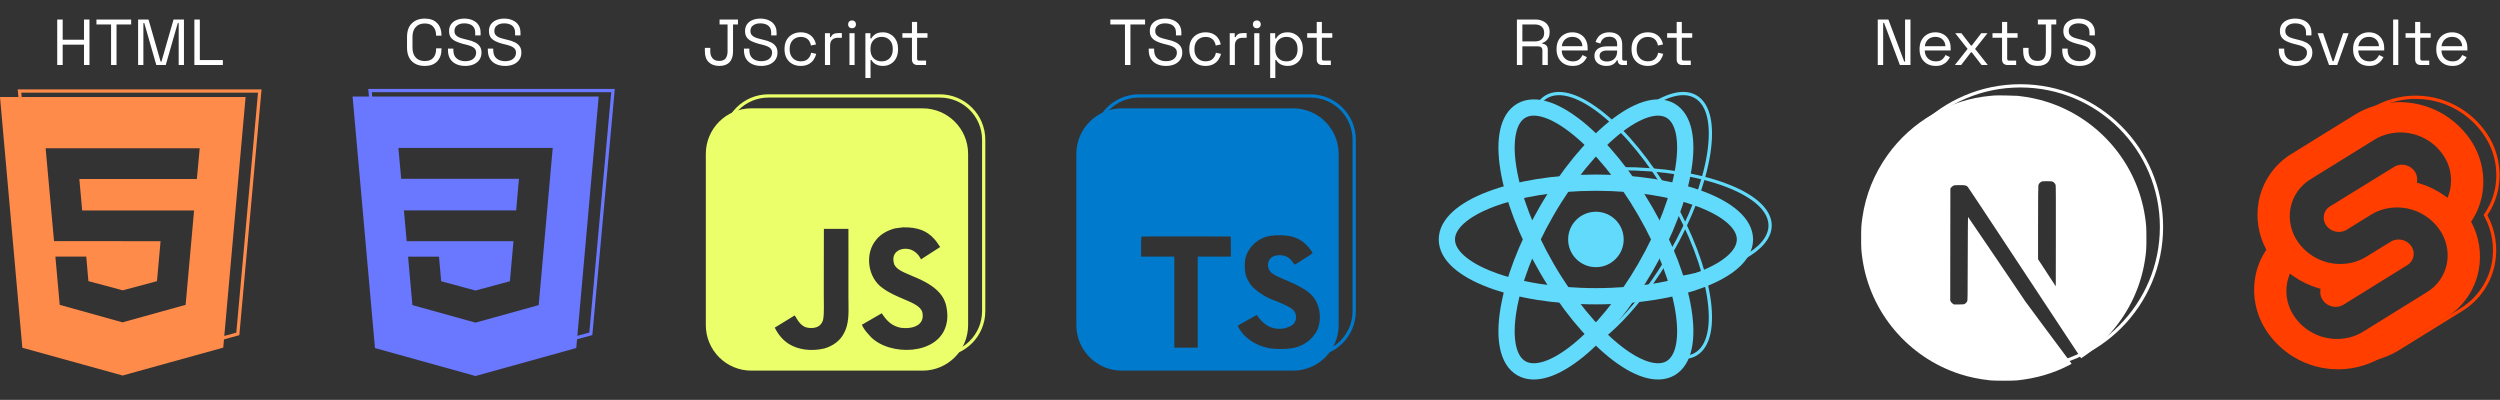 <svg width="769" height="123" viewBox="0 0 769 123" fill="none" xmlns="http://www.w3.org/2000/svg">
<rect x="0" y="0" width="769" height="123" fill="#333333" stroke="none"/>
<path d="M17.6 20V6H19.28V12.22H25.84V6H27.52V20H25.84V13.74H19.28V20H17.6ZM34.165 20V7.52H29.665V6H40.345V7.52H35.845V20H34.165ZM42.483 20V6H45.683L49.403 18.94H49.663L53.383 6H56.583V20H54.963V7.1H54.683L50.983 20H48.083L44.383 7.1H44.103V20H42.483ZM59.788 20V6H61.468V18.48H68.547V20H59.788Z" fill="white"/>
<path d="M130.66 20.28C128.993 20.28 127.667 19.8 126.68 18.84C125.693 17.867 125.2 16.453 125.2 14.6V11.4C125.2 9.547 125.693 8.14 126.68 7.18C127.667 6.207 128.993 5.72 130.66 5.72C132.313 5.72 133.58 6.18 134.46 7.1C135.353 8.02 135.8 9.28 135.8 10.88V10.98H134.14V10.82C134.14 9.767 133.853 8.907 133.28 8.24C132.72 7.56 131.847 7.22 130.66 7.22C129.473 7.22 128.547 7.587 127.88 8.32C127.213 9.04 126.88 10.053 126.88 11.36V14.64C126.88 15.947 127.213 16.967 127.88 17.7C128.547 18.42 129.473 18.78 130.66 18.78C131.847 18.78 132.72 18.447 133.28 17.78C133.853 17.1 134.14 16.233 134.14 15.18V14.86H135.8V15.12C135.8 16.72 135.353 17.98 134.46 18.9C133.58 19.82 132.313 20.28 130.66 20.28ZM143.092 20.28C142.079 20.28 141.172 20.1 140.372 19.74C139.572 19.38 138.939 18.84 138.472 18.12C138.019 17.387 137.792 16.473 137.792 15.38V14.96H139.452V15.38C139.452 16.54 139.792 17.407 140.472 17.98C141.152 18.54 142.025 18.82 143.092 18.82C144.185 18.82 145.019 18.573 145.592 18.08C146.165 17.587 146.452 16.967 146.452 16.22C146.452 15.7 146.319 15.287 146.052 14.98C145.799 14.673 145.439 14.427 144.972 14.24C144.505 14.04 143.959 13.867 143.332 13.72L142.292 13.46C141.479 13.247 140.759 12.987 140.132 12.68C139.505 12.373 139.012 11.973 138.652 11.48C138.305 10.973 138.132 10.327 138.132 9.54C138.132 8.753 138.325 8.073 138.712 7.5C139.112 6.927 139.665 6.487 140.372 6.18C141.092 5.873 141.919 5.72 142.852 5.72C143.799 5.72 144.645 5.887 145.392 6.22C146.152 6.54 146.745 7.02 147.172 7.66C147.612 8.287 147.832 9.08 147.832 10.04V10.88H146.172V10.04C146.172 9.36 146.025 8.813 145.732 8.4C145.452 7.987 145.059 7.68 144.552 7.48C144.059 7.28 143.492 7.18 142.852 7.18C141.932 7.18 141.192 7.387 140.632 7.8C140.072 8.2 139.792 8.773 139.792 9.52C139.792 10.013 139.912 10.413 140.152 10.72C140.392 11.027 140.732 11.28 141.172 11.48C141.612 11.667 142.139 11.833 142.752 11.98L143.792 12.24C144.605 12.413 145.332 12.653 145.972 12.96C146.625 13.253 147.145 13.66 147.532 14.18C147.919 14.687 148.112 15.353 148.112 16.18C148.112 17.007 147.905 17.727 147.492 18.34C147.079 18.953 146.492 19.433 145.732 19.78C144.985 20.113 144.105 20.28 143.092 20.28ZM155.358 20.28C154.344 20.28 153.438 20.1 152.638 19.74C151.838 19.38 151.204 18.84 150.738 18.12C150.284 17.387 150.058 16.473 150.058 15.38V14.96H151.718V15.38C151.718 16.54 152.058 17.407 152.738 17.98C153.418 18.54 154.291 18.82 155.358 18.82C156.451 18.82 157.284 18.573 157.858 18.08C158.431 17.587 158.718 16.967 158.718 16.22C158.718 15.7 158.584 15.287 158.318 14.98C158.064 14.673 157.704 14.427 157.238 14.24C156.771 14.04 156.224 13.867 155.598 13.72L154.558 13.46C153.744 13.247 153.024 12.987 152.398 12.68C151.771 12.373 151.278 11.973 150.918 11.48C150.571 10.973 150.398 10.327 150.398 9.54C150.398 8.753 150.591 8.073 150.978 7.5C151.378 6.927 151.931 6.487 152.638 6.18C153.358 5.873 154.184 5.72 155.118 5.72C156.064 5.72 156.911 5.887 157.658 6.22C158.418 6.54 159.011 7.02 159.438 7.66C159.878 8.287 160.098 9.08 160.098 10.04V10.88H158.438V10.04C158.438 9.36 158.291 8.813 157.998 8.4C157.718 7.987 157.324 7.68 156.818 7.48C156.324 7.28 155.758 7.18 155.118 7.18C154.198 7.18 153.458 7.387 152.898 7.8C152.338 8.2 152.058 8.773 152.058 9.52C152.058 10.013 152.178 10.413 152.418 10.72C152.658 11.027 152.998 11.28 153.438 11.48C153.878 11.667 154.404 11.833 155.018 11.98L156.058 12.24C156.871 12.413 157.598 12.653 158.238 12.96C158.891 13.253 159.411 13.66 159.798 14.18C160.184 14.687 160.378 15.353 160.378 16.18C160.378 17.007 160.171 17.727 159.758 18.34C159.344 18.953 158.758 19.433 157.998 19.78C157.251 20.113 156.371 20.28 155.358 20.28Z" fill="white"/>
<path d="M221.26 20.28C219.887 20.28 218.8 19.893 218 19.12C217.213 18.347 216.82 17.24 216.82 15.8V14.72H218.48V15.8C218.48 16.667 218.707 17.373 219.16 17.92C219.627 18.467 220.32 18.74 221.24 18.74C222.173 18.74 222.833 18.473 223.22 17.94C223.607 17.393 223.8 16.68 223.8 15.8V7.52H221.34V6H227V7.52H225.48V15.8C225.48 17.253 225.12 18.367 224.4 19.14C223.68 19.9 222.633 20.28 221.26 20.28ZM234.135 20.28C233.122 20.28 232.215 20.1 231.415 19.74C230.615 19.38 229.982 18.84 229.515 18.12C229.062 17.387 228.835 16.473 228.835 15.38V14.96H230.495V15.38C230.495 16.54 230.835 17.407 231.515 17.98C232.195 18.54 233.068 18.82 234.135 18.82C235.228 18.82 236.062 18.573 236.635 18.08C237.208 17.587 237.495 16.967 237.495 16.22C237.495 15.7 237.362 15.287 237.095 14.98C236.842 14.673 236.482 14.427 236.015 14.24C235.548 14.04 235.002 13.867 234.375 13.72L233.335 13.46C232.522 13.247 231.802 12.987 231.175 12.68C230.548 12.373 230.055 11.973 229.695 11.48C229.348 10.973 229.175 10.327 229.175 9.54C229.175 8.753 229.368 8.073 229.755 7.5C230.155 6.927 230.708 6.487 231.415 6.18C232.135 5.873 232.962 5.72 233.895 5.72C234.842 5.72 235.688 5.887 236.435 6.22C237.195 6.54 237.788 7.02 238.215 7.66C238.655 8.287 238.875 9.08 238.875 10.04V10.88H237.215V10.04C237.215 9.36 237.068 8.813 236.775 8.4C236.495 7.987 236.102 7.68 235.595 7.48C235.102 7.28 234.535 7.18 233.895 7.18C232.975 7.18 232.235 7.387 231.675 7.8C231.115 8.2 230.835 8.773 230.835 9.52C230.835 10.013 230.955 10.413 231.195 10.72C231.435 11.027 231.775 11.28 232.215 11.48C232.655 11.667 233.182 11.833 233.795 11.98L234.835 12.24C235.648 12.413 236.375 12.653 237.015 12.96C237.668 13.253 238.188 13.66 238.575 14.18C238.962 14.687 239.155 15.353 239.155 16.18C239.155 17.007 238.948 17.727 238.535 18.34C238.122 18.953 237.535 19.433 236.775 19.78C236.028 20.113 235.148 20.28 234.135 20.28ZM246.301 20.28C245.354 20.28 244.501 20.08 243.741 19.68C242.994 19.267 242.401 18.68 241.961 17.92C241.534 17.16 241.321 16.26 241.321 15.22V15C241.321 13.947 241.534 13.047 241.961 12.3C242.401 11.54 242.994 10.96 243.741 10.56C244.501 10.147 245.354 9.94 246.301 9.94C247.234 9.94 248.027 10.113 248.681 10.46C249.347 10.807 249.867 11.267 250.241 11.84C250.627 12.413 250.874 13.027 250.981 13.68L249.441 14C249.374 13.52 249.214 13.08 248.961 12.68C248.721 12.28 248.381 11.96 247.941 11.72C247.501 11.48 246.961 11.36 246.321 11.36C245.667 11.36 245.081 11.507 244.561 11.8C244.054 12.093 243.647 12.513 243.341 13.06C243.047 13.607 242.901 14.26 242.901 15.02V15.2C242.901 15.96 243.047 16.613 243.341 17.16C243.647 17.707 244.054 18.127 244.561 18.42C245.081 18.713 245.667 18.86 246.321 18.86C247.294 18.86 248.034 18.607 248.541 18.1C249.061 17.593 249.381 16.967 249.501 16.22L251.061 16.56C250.914 17.2 250.647 17.807 250.261 18.38C249.874 18.953 249.347 19.413 248.681 19.76C248.027 20.107 247.234 20.28 246.301 20.28ZM253.754 20V10.22H255.294V11.42H255.574C255.747 10.993 256.014 10.68 256.374 10.48C256.734 10.28 257.207 10.18 257.794 10.18H258.954V11.62H257.694C256.987 11.62 256.414 11.82 255.974 12.22C255.547 12.607 255.334 13.213 255.334 14.04V20H253.754ZM261.293 20V10.22H262.873V20H261.293ZM262.093 8.7C261.746 8.7 261.453 8.587 261.213 8.36C260.986 8.133 260.873 7.847 260.873 7.5C260.873 7.14 260.986 6.847 261.213 6.62C261.453 6.393 261.746 6.28 262.093 6.28C262.439 6.28 262.726 6.393 262.953 6.62C263.179 6.847 263.293 7.14 263.293 7.5C263.293 7.847 263.179 8.133 262.953 8.36C262.726 8.587 262.439 8.7 262.093 8.7ZM266.195 24V10.22H267.735V11.84H268.015C268.268 11.347 268.675 10.907 269.235 10.52C269.808 10.133 270.602 9.94 271.615 9.94C272.455 9.94 273.222 10.147 273.915 10.56C274.622 10.96 275.182 11.533 275.595 12.28C276.022 13.027 276.235 13.927 276.235 14.98V15.24C276.235 16.28 276.028 17.18 275.615 17.94C275.202 18.7 274.642 19.28 273.935 19.68C273.242 20.08 272.468 20.28 271.615 20.28C270.935 20.28 270.355 20.187 269.875 20C269.408 19.827 269.028 19.6 268.735 19.32C268.442 19.04 268.215 18.753 268.055 18.46H267.775V24H266.195ZM271.195 18.88C272.208 18.88 273.028 18.56 273.655 17.92C274.295 17.267 274.615 16.36 274.615 15.2V15.02C274.615 13.86 274.295 12.96 273.655 12.32C273.028 11.667 272.208 11.34 271.195 11.34C270.195 11.34 269.368 11.667 268.715 12.32C268.075 12.96 267.755 13.86 267.755 15.02V15.2C267.755 16.36 268.075 17.267 268.715 17.92C269.368 18.56 270.195 18.88 271.195 18.88ZM282.256 20C281.696 20 281.263 19.847 280.956 19.54C280.663 19.233 280.516 18.813 280.516 18.28V11.6H277.576V10.22H280.516V6.74H282.096V10.22H285.296V11.6H282.096V18.04C282.096 18.44 282.289 18.64 282.676 18.64H284.856V20H282.256Z" fill="white"/>
<path d="M346.04 20V7.52H341.54V6H352.22V7.52H347.72V20H346.04ZM358.647 20.28C357.633 20.28 356.727 20.1 355.927 19.74C355.127 19.38 354.493 18.84 354.027 18.12C353.573 17.387 353.347 16.473 353.347 15.38V14.96H355.007V15.38C355.007 16.54 355.347 17.407 356.027 17.98C356.707 18.54 357.58 18.82 358.647 18.82C359.74 18.82 360.573 18.573 361.147 18.08C361.72 17.587 362.007 16.967 362.007 16.22C362.007 15.7 361.873 15.287 361.607 14.98C361.353 14.673 360.993 14.427 360.527 14.24C360.06 14.04 359.513 13.867 358.887 13.72L357.847 13.46C357.033 13.247 356.313 12.987 355.687 12.68C355.06 12.373 354.567 11.973 354.207 11.48C353.86 10.973 353.687 10.327 353.687 9.54C353.687 8.753 353.88 8.073 354.267 7.5C354.667 6.927 355.22 6.487 355.927 6.18C356.647 5.873 357.473 5.72 358.407 5.72C359.353 5.72 360.2 5.887 360.947 6.22C361.707 6.54 362.3 7.02 362.727 7.66C363.167 8.287 363.387 9.08 363.387 10.04V10.88H361.727V10.04C361.727 9.36 361.58 8.813 361.287 8.4C361.007 7.987 360.613 7.68 360.107 7.48C359.613 7.28 359.047 7.18 358.407 7.18C357.487 7.18 356.747 7.387 356.187 7.8C355.627 8.2 355.347 8.773 355.347 9.52C355.347 10.013 355.467 10.413 355.707 10.72C355.947 11.027 356.287 11.28 356.727 11.48C357.167 11.667 357.693 11.833 358.307 11.98L359.347 12.24C360.16 12.413 360.887 12.653 361.527 12.96C362.18 13.253 362.7 13.66 363.087 14.18C363.473 14.687 363.667 15.353 363.667 16.18C363.667 17.007 363.46 17.727 363.047 18.34C362.633 18.953 362.047 19.433 361.287 19.78C360.54 20.113 359.66 20.28 358.647 20.28ZM370.812 20.28C369.866 20.28 369.012 20.08 368.252 19.68C367.506 19.267 366.912 18.68 366.472 17.92C366.046 17.16 365.832 16.26 365.832 15.22V15C365.832 13.947 366.046 13.047 366.472 12.3C366.912 11.54 367.506 10.96 368.252 10.56C369.012 10.147 369.866 9.94 370.812 9.94C371.746 9.94 372.539 10.113 373.192 10.46C373.859 10.807 374.379 11.267 374.752 11.84C375.139 12.413 375.386 13.027 375.492 13.68L373.952 14C373.886 13.52 373.726 13.08 373.472 12.68C373.232 12.28 372.892 11.96 372.452 11.72C372.012 11.48 371.472 11.36 370.832 11.36C370.179 11.36 369.592 11.507 369.072 11.8C368.566 12.093 368.159 12.513 367.852 13.06C367.559 13.607 367.412 14.26 367.412 15.02V15.2C367.412 15.96 367.559 16.613 367.852 17.16C368.159 17.707 368.566 18.127 369.072 18.42C369.592 18.713 370.179 18.86 370.832 18.86C371.806 18.86 372.546 18.607 373.052 18.1C373.572 17.593 373.892 16.967 374.012 16.22L375.572 16.56C375.426 17.2 375.159 17.807 374.772 18.38C374.386 18.953 373.859 19.413 373.192 19.76C372.539 20.107 371.746 20.28 370.812 20.28ZM378.265 20V10.22H379.805V11.42H380.085C380.259 10.993 380.525 10.68 380.885 10.48C381.245 10.28 381.719 10.18 382.305 10.18H383.465V11.62H382.205C381.499 11.62 380.925 11.82 380.485 12.22C380.059 12.607 379.845 13.213 379.845 14.04V20H378.265ZM385.805 20V10.22H387.385V20H385.805ZM386.605 8.7C386.258 8.7 385.965 8.587 385.725 8.36C385.498 8.133 385.385 7.847 385.385 7.5C385.385 7.14 385.498 6.847 385.725 6.62C385.965 6.393 386.258 6.28 386.605 6.28C386.951 6.28 387.238 6.393 387.465 6.62C387.691 6.847 387.805 7.14 387.805 7.5C387.805 7.847 387.691 8.133 387.465 8.36C387.238 8.587 386.951 8.7 386.605 8.7ZM390.707 24V10.22H392.247V11.84H392.527C392.78 11.347 393.187 10.907 393.747 10.52C394.32 10.133 395.114 9.94 396.127 9.94C396.967 9.94 397.734 10.147 398.427 10.56C399.134 10.96 399.694 11.533 400.107 12.28C400.534 13.027 400.747 13.927 400.747 14.98V15.24C400.747 16.28 400.54 17.18 400.127 17.94C399.714 18.7 399.154 19.28 398.447 19.68C397.754 20.08 396.98 20.28 396.127 20.28C395.447 20.28 394.867 20.187 394.387 20C393.92 19.827 393.54 19.6 393.247 19.32C392.954 19.04 392.727 18.753 392.567 18.46H392.287V24H390.707ZM395.707 18.88C396.72 18.88 397.54 18.56 398.167 17.92C398.807 17.267 399.127 16.36 399.127 15.2V15.02C399.127 13.86 398.807 12.96 398.167 12.32C397.54 11.667 396.72 11.34 395.707 11.34C394.707 11.34 393.88 11.667 393.227 12.32C392.587 12.96 392.267 13.86 392.267 15.02V15.2C392.267 16.36 392.587 17.267 393.227 17.92C393.88 18.56 394.707 18.88 395.707 18.88ZM406.768 20C406.208 20 405.774 19.847 405.468 19.54C405.174 19.233 405.028 18.813 405.028 18.28V11.6H402.088V10.22H405.028V6.74H406.608V10.22H409.808V11.6H406.608V18.04C406.608 18.44 406.801 18.64 407.188 18.64H409.368V20H406.768Z" fill="white"/>
<path d="M466.6 20V6H472.26C473.127 6 473.887 6.153 474.54 6.46C475.207 6.753 475.727 7.18 476.1 7.74C476.473 8.287 476.66 8.947 476.66 9.72V9.94C476.66 10.86 476.44 11.587 476 12.12C475.56 12.653 475.04 13.013 474.44 13.2V13.48C474.92 13.493 475.313 13.653 475.62 13.96C475.94 14.253 476.1 14.7 476.1 15.3V20H474.44V15.5C474.44 15.1 474.327 14.793 474.1 14.58C473.887 14.367 473.56 14.26 473.12 14.26H468.28V20H466.6ZM468.28 12.74H472.1C473.02 12.74 473.727 12.52 474.22 12.08C474.727 11.627 474.98 11 474.98 10.2V10.06C474.98 9.26 474.733 8.64 474.24 8.2C473.747 7.747 473.033 7.52 472.1 7.52H468.28V12.74ZM483.757 20.28C482.771 20.28 481.904 20.073 481.157 19.66C480.411 19.233 479.831 18.64 479.417 17.88C479.004 17.12 478.797 16.24 478.797 15.24V15C478.797 13.987 479.004 13.1 479.417 12.34C479.831 11.58 480.404 10.993 481.137 10.58C481.871 10.153 482.711 9.94 483.657 9.94C484.577 9.94 485.391 10.14 486.097 10.54C486.804 10.927 487.357 11.487 487.757 12.22C488.157 12.953 488.357 13.813 488.357 14.8V15.52H480.377C480.417 16.573 480.757 17.4 481.397 18C482.037 18.587 482.837 18.88 483.797 18.88C484.637 18.88 485.284 18.687 485.737 18.3C486.191 17.913 486.537 17.453 486.777 16.92L488.137 17.58C487.937 17.993 487.657 18.407 487.297 18.82C486.951 19.233 486.491 19.58 485.917 19.86C485.357 20.14 484.637 20.28 483.757 20.28ZM480.397 14.22H486.757C486.704 13.313 486.391 12.607 485.817 12.1C485.257 11.593 484.537 11.34 483.657 11.34C482.764 11.34 482.031 11.593 481.457 12.1C480.884 12.607 480.531 13.313 480.397 14.22ZM494.113 20.28C493.433 20.28 492.813 20.16 492.253 19.92C491.693 19.68 491.253 19.333 490.933 18.88C490.613 18.427 490.453 17.873 490.453 17.22C490.453 16.553 490.613 16.007 490.933 15.58C491.253 15.14 491.693 14.813 492.253 14.6C492.813 14.373 493.44 14.26 494.133 14.26H497.433V13.54C497.433 12.847 497.226 12.3 496.813 11.9C496.413 11.5 495.813 11.3 495.013 11.3C494.226 11.3 493.613 11.493 493.173 11.88C492.733 12.253 492.433 12.76 492.273 13.4L490.793 12.92C490.953 12.373 491.206 11.88 491.553 11.44C491.9 10.987 492.36 10.627 492.933 10.36C493.52 10.08 494.22 9.94 495.033 9.94C496.286 9.94 497.26 10.267 497.953 10.92C498.646 11.56 498.993 12.467 498.993 13.64V18.06C498.993 18.46 499.18 18.66 499.553 18.66H500.453V20H499.073C498.633 20 498.28 19.88 498.013 19.64C497.746 19.387 497.613 19.053 497.613 18.64V18.54H497.373C497.226 18.793 497.026 19.06 496.773 19.34C496.533 19.607 496.2 19.827 495.773 20C495.346 20.187 494.793 20.28 494.113 20.28ZM494.293 18.92C495.226 18.92 495.98 18.647 496.553 18.1C497.14 17.54 497.433 16.76 497.433 15.76V15.54H494.193C493.566 15.54 493.046 15.68 492.633 15.96C492.233 16.227 492.033 16.633 492.033 17.18C492.033 17.727 492.24 18.153 492.653 18.46C493.08 18.767 493.626 18.92 494.293 18.92ZM506.844 20.28C505.897 20.28 505.044 20.08 504.284 19.68C503.537 19.267 502.944 18.68 502.504 17.92C502.077 17.16 501.864 16.26 501.864 15.22V15C501.864 13.947 502.077 13.047 502.504 12.3C502.944 11.54 503.537 10.96 504.284 10.56C505.044 10.147 505.897 9.94 506.844 9.94C507.777 9.94 508.57 10.113 509.224 10.46C509.89 10.807 510.41 11.267 510.784 11.84C511.17 12.413 511.417 13.027 511.524 13.68L509.984 14C509.917 13.52 509.757 13.08 509.504 12.68C509.264 12.28 508.924 11.96 508.484 11.72C508.044 11.48 507.504 11.36 506.864 11.36C506.21 11.36 505.624 11.507 505.104 11.8C504.597 12.093 504.19 12.513 503.884 13.06C503.59 13.607 503.444 14.26 503.444 15.02V15.2C503.444 15.96 503.59 16.613 503.884 17.16C504.19 17.707 504.597 18.127 505.104 18.42C505.624 18.713 506.21 18.86 506.864 18.86C507.837 18.86 508.577 18.607 509.084 18.1C509.604 17.593 509.924 16.967 510.044 16.22L511.604 16.56C511.457 17.2 511.19 17.807 510.804 18.38C510.417 18.953 509.89 19.413 509.224 19.76C508.57 20.107 507.777 20.28 506.844 20.28ZM517.487 20C516.927 20 516.493 19.847 516.187 19.54C515.893 19.233 515.747 18.813 515.747 18.28V11.6H512.807V10.22H515.747V6.74H517.327V10.22H520.527V11.6H517.327V18.04C517.327 18.44 517.52 18.64 517.907 18.64H520.087V20H517.487Z" fill="white"/>
<path d="M577.6 20V6H580.86L585.74 18.94H586V6H587.66V20H584.4L579.54 7.04H579.26V20H577.6ZM595.421 20.28C594.435 20.28 593.568 20.073 592.821 19.66C592.075 19.233 591.495 18.64 591.081 17.88C590.668 17.12 590.461 16.24 590.461 15.24V15C590.461 13.987 590.668 13.1 591.081 12.34C591.495 11.58 592.068 10.993 592.801 10.58C593.535 10.153 594.375 9.94 595.321 9.94C596.241 9.94 597.055 10.14 597.761 10.54C598.468 10.927 599.021 11.487 599.421 12.22C599.821 12.953 600.021 13.813 600.021 14.8V15.52H592.041C592.081 16.573 592.421 17.4 593.061 18C593.701 18.587 594.501 18.88 595.461 18.88C596.301 18.88 596.948 18.687 597.401 18.3C597.855 17.913 598.201 17.453 598.441 16.92L599.801 17.58C599.601 17.993 599.321 18.407 598.961 18.82C598.615 19.233 598.155 19.58 597.581 19.86C597.021 20.14 596.301 20.28 595.421 20.28ZM592.061 14.22H598.421C598.368 13.313 598.055 12.607 597.481 12.1C596.921 11.593 596.201 11.34 595.321 11.34C594.428 11.34 593.695 11.593 593.121 12.1C592.548 12.607 592.195 13.313 592.061 14.22ZM601.313 20L605.233 15.04L601.433 10.22H603.333L606.253 14H606.533L609.433 10.22H611.353L607.533 15.04L611.453 20H609.533L606.533 16.1H606.253L603.253 20H601.313ZM617.569 20C617.009 20 616.575 19.847 616.269 19.54C615.975 19.233 615.829 18.813 615.829 18.28V11.6H612.889V10.22H615.829V6.74H617.409V10.22H620.609V11.6H617.409V18.04C617.409 18.44 617.602 18.64 617.989 18.64H620.169V20H617.569ZM626.768 20.28C625.394 20.28 624.308 19.893 623.508 19.12C622.721 18.347 622.328 17.24 622.328 15.8V14.72H623.988V15.8C623.988 16.667 624.214 17.373 624.668 17.92C625.134 18.467 625.828 18.74 626.748 18.74C627.681 18.74 628.341 18.473 628.728 17.94C629.114 17.393 629.308 16.68 629.308 15.8V7.52H626.848V6H632.508V7.52H630.988V15.8C630.988 17.253 630.628 18.367 629.908 19.14C629.188 19.9 628.141 20.28 626.768 20.28ZM639.643 20.28C638.629 20.28 637.723 20.1 636.923 19.74C636.123 19.38 635.489 18.84 635.023 18.12C634.569 17.387 634.343 16.473 634.343 15.38V14.96H636.003V15.38C636.003 16.54 636.343 17.407 637.023 17.98C637.703 18.54 638.576 18.82 639.643 18.82C640.736 18.82 641.569 18.573 642.143 18.08C642.716 17.587 643.003 16.967 643.003 16.22C643.003 15.7 642.869 15.287 642.603 14.98C642.349 14.673 641.989 14.427 641.523 14.24C641.056 14.04 640.509 13.867 639.883 13.72L638.843 13.46C638.029 13.247 637.309 12.987 636.683 12.68C636.056 12.373 635.563 11.973 635.203 11.48C634.856 10.973 634.683 10.327 634.683 9.54C634.683 8.753 634.876 8.073 635.263 7.5C635.663 6.927 636.216 6.487 636.923 6.18C637.643 5.873 638.469 5.72 639.403 5.72C640.349 5.72 641.196 5.887 641.943 6.22C642.703 6.54 643.296 7.02 643.723 7.66C644.163 8.287 644.383 9.08 644.383 10.04V10.88H642.723V10.04C642.723 9.36 642.576 8.813 642.283 8.4C642.003 7.987 641.609 7.68 641.103 7.48C640.609 7.28 640.043 7.18 639.403 7.18C638.483 7.18 637.743 7.387 637.183 7.8C636.623 8.2 636.343 8.773 636.343 9.52C636.343 10.013 636.463 10.413 636.703 10.72C636.943 11.027 637.283 11.28 637.723 11.48C638.163 11.667 638.689 11.833 639.303 11.98L640.343 12.24C641.156 12.413 641.883 12.653 642.523 12.96C643.176 13.253 643.696 13.66 644.083 14.18C644.469 14.687 644.663 15.353 644.663 16.18C644.663 17.007 644.456 17.727 644.043 18.34C643.629 18.953 643.043 19.433 642.283 19.78C641.536 20.113 640.656 20.28 639.643 20.28Z" fill="white"/>
<path d="M706.26 20.28C705.247 20.28 704.34 20.1 703.54 19.74C702.74 19.38 702.107 18.84 701.64 18.12C701.187 17.387 700.96 16.473 700.96 15.38V14.96H702.62V15.38C702.62 16.54 702.96 17.407 703.64 17.98C704.32 18.54 705.193 18.82 706.26 18.82C707.353 18.82 708.187 18.573 708.76 18.08C709.333 17.587 709.62 16.967 709.62 16.22C709.62 15.7 709.487 15.287 709.22 14.98C708.967 14.673 708.607 14.427 708.14 14.24C707.673 14.04 707.127 13.867 706.5 13.72L705.46 13.46C704.647 13.247 703.927 12.987 703.3 12.68C702.673 12.373 702.18 11.973 701.82 11.48C701.473 10.973 701.3 10.327 701.3 9.54C701.3 8.753 701.493 8.073 701.88 7.5C702.28 6.927 702.833 6.487 703.54 6.18C704.26 5.873 705.087 5.72 706.02 5.72C706.967 5.72 707.813 5.887 708.56 6.22C709.32 6.54 709.913 7.02 710.34 7.66C710.78 8.287 711 9.08 711 10.04V10.88H709.34V10.04C709.34 9.36 709.193 8.813 708.9 8.4C708.62 7.987 708.227 7.68 707.72 7.48C707.227 7.28 706.66 7.18 706.02 7.18C705.1 7.18 704.36 7.387 703.8 7.8C703.24 8.2 702.96 8.773 702.96 9.52C702.96 10.013 703.08 10.413 703.32 10.72C703.56 11.027 703.9 11.28 704.34 11.48C704.78 11.667 705.307 11.833 705.92 11.98L706.96 12.24C707.773 12.413 708.5 12.653 709.14 12.96C709.793 13.253 710.313 13.66 710.7 14.18C711.087 14.687 711.28 15.353 711.28 16.18C711.28 17.007 711.073 17.727 710.66 18.34C710.247 18.953 709.66 19.433 708.9 19.78C708.153 20.113 707.273 20.28 706.26 20.28ZM716.406 20L712.906 10.22H714.586L717.526 18.82H717.806L720.746 10.22H722.426L718.926 20H716.406ZM728.777 20.28C727.79 20.28 726.923 20.073 726.177 19.66C725.43 19.233 724.85 18.64 724.437 17.88C724.023 17.12 723.817 16.24 723.817 15.24V15C723.817 13.987 724.023 13.1 724.437 12.34C724.85 11.58 725.423 10.993 726.157 10.58C726.89 10.153 727.73 9.94 728.677 9.94C729.597 9.94 730.41 10.14 731.117 10.54C731.823 10.927 732.377 11.487 732.777 12.22C733.177 12.953 733.377 13.813 733.377 14.8V15.52H725.397C725.437 16.573 725.777 17.4 726.417 18C727.057 18.587 727.857 18.88 728.817 18.88C729.657 18.88 730.303 18.687 730.757 18.3C731.21 17.913 731.557 17.453 731.797 16.92L733.157 17.58C732.957 17.993 732.677 18.407 732.317 18.82C731.97 19.233 731.51 19.58 730.937 19.86C730.377 20.14 729.657 20.28 728.777 20.28ZM725.417 14.22H731.777C731.723 13.313 731.41 12.607 730.837 12.1C730.277 11.593 729.557 11.34 728.677 11.34C727.783 11.34 727.05 11.593 726.477 12.1C725.903 12.607 725.55 13.313 725.417 14.22ZM736.133 20V6H737.713V20H736.133ZM744.635 20C744.075 20 743.642 19.847 743.335 19.54C743.042 19.233 742.895 18.813 742.895 18.28V11.6H739.955V10.22H742.895V6.74H744.475V10.22H747.675V11.6H744.475V18.04C744.475 18.44 744.668 18.64 745.055 18.64H747.235V20H744.635ZM754.363 20.28C753.376 20.28 752.509 20.073 751.763 19.66C751.016 19.233 750.436 18.64 750.023 17.88C749.609 17.12 749.403 16.24 749.403 15.24V15C749.403 13.987 749.609 13.1 750.023 12.34C750.436 11.58 751.009 10.993 751.743 10.58C752.476 10.153 753.316 9.94 754.263 9.94C755.183 9.94 755.996 10.14 756.703 10.54C757.409 10.927 757.963 11.487 758.363 12.22C758.763 12.953 758.963 13.813 758.963 14.8V15.52H750.983C751.023 16.573 751.363 17.4 752.003 18C752.643 18.587 753.443 18.88 754.403 18.88C755.243 18.88 755.889 18.687 756.343 18.3C756.796 17.913 757.143 17.453 757.383 16.92L758.743 17.58C758.543 17.993 758.263 18.407 757.903 18.82C757.556 19.233 757.096 19.58 756.523 19.86C755.963 20.14 755.243 20.28 754.363 20.28ZM751.003 14.22H757.363C757.309 13.313 756.996 12.607 756.423 12.1C755.863 11.593 755.143 11.34 754.263 11.34C753.369 11.34 752.636 11.593 752.063 12.1C751.489 12.607 751.136 13.313 751.003 14.22Z" fill="white"/>
<path d="M12.745 102.719L6 28.007H79.906L73.153 102.707L42.907 110.988L12.745 102.719Z" stroke="#FF8B4A"/>
<path fill-rule="evenodd" clip-rule="evenodd" d="M0 29.84L6.872 106.969L37.711 115.507L68.675 106.928L75.546 29.84H0ZM14.035 45.603H37.732H37.773H61.428L60.554 55.057L37.773 55.057H24.405L25.279 64.74L37.732 64.74H59.7L57.097 93.767L37.773 99.128V99.181L18.366 93.767L17.033 78.921H26.529L27.195 86.479L37.752 89.306L48.289 86.479L49.393 74.194H37.732V74.173H16.617L14.035 45.603Z" fill="#FF8B4A"/>
<path d="M120.644 102.699L113.824 27.856H188.563L181.736 102.687L151.147 110.984L120.644 102.699Z" stroke="#6978FF"/>
<path fill-rule="evenodd" clip-rule="evenodd" d="M177.263 107.051L184.16 29.685H108.453L115.343 107.063L146.26 115.657L177.263 107.051ZM146.274 45.502H122.541L123.402 54.992L146.274 54.992L146.307 54.992L159.629 54.992L158.767 64.71L146.274 64.71H124.248L125.097 74.2L146.307 74.2H157.945L156.845 86.508L146.274 89.365V89.366L146.265 89.368L135.709 86.514L135.035 78.946H129.906H125.521L126.848 93.846L146.263 99.243L146.307 99.231V99.229L165.704 93.846L165.846 92.243L168.074 67.259L168.305 64.71L170.016 45.502H146.307H146.274Z" fill="#6978FF"/>
<path d="M222.901 43.007C222.901 35.551 228.946 29.507 236.401 29.507H289.083C296.539 29.507 302.583 35.551 302.583 43.007V95.688C302.583 103.144 296.539 109.188 289.083 109.188H236.401C228.946 109.188 222.901 103.144 222.901 95.688V43.007Z" stroke="#EAFF69"/>
<path fill-rule="evenodd" clip-rule="evenodd" d="M231.111 33.325C223.379 33.325 217.111 39.593 217.111 47.325V100.007C217.111 107.739 223.379 114.007 231.111 114.007H283.792C291.524 114.007 297.792 107.739 297.792 100.007V47.325C297.792 39.593 291.524 33.325 283.792 33.325H231.111ZM281.089 85.109C288.198 87.992 290.599 91.083 291.189 94.764C291.757 97.932 291.051 99.987 290.944 100.294C288.321 109.267 273.695 109.559 267.851 103.63C267.674 103.43 267.506 103.243 267.346 103.065C266.395 102.007 265.736 101.274 265.106 99.895C266.679 98.99 267.455 98.543 268.231 98.096C268.987 97.66 269.742 97.222 271.234 96.36C272.875 98.883 274.393 100.271 277.124 100.839C280.828 101.291 284.555 100.018 283.719 96.084C283.221 94.221 280.751 93.175 277.871 91.955C275.783 91.071 273.48 90.096 271.556 88.652C266.908 85.531 265.819 77.945 269.638 73.612C270.911 72.01 273.082 70.813 275.36 70.238C275.753 70.188 276.147 70.137 276.542 70.085C276.941 70.033 277.34 69.981 277.737 69.931C282.3 69.839 285.153 71.043 287.247 73.382C287.83 73.973 288.305 74.609 289.195 75.99C288.694 76.309 288.296 76.562 287.95 76.782C286.619 77.629 286.053 77.989 283.29 79.778C282.546 78.176 281.311 77.171 280.007 76.734C277.983 76.12 275.429 76.787 274.899 78.927C274.715 79.587 274.754 80.2 275.045 81.289C275.709 82.804 277.64 83.625 279.661 84.485C280.137 84.688 280.618 84.892 281.089 85.109ZM253.425 70.406H260.972C260.972 72.722 260.976 75.034 260.98 77.346C260.989 81.963 260.997 86.573 260.972 91.183C260.974 91.809 260.984 92.426 260.994 93.033C261.05 96.541 261.102 99.726 259.637 102.426C258.449 104.842 256.179 106.429 253.548 107.196C249.506 108.124 245.641 107.595 242.765 105.869C240.84 104.688 239.337 102.871 238.317 100.777C239.339 100.153 240.359 99.527 241.38 98.901C242.403 98.273 243.427 97.645 244.452 97.019C244.5 97.04 244.633 97.273 244.813 97.589C244.835 97.628 244.858 97.668 244.882 97.709C245.664 99.021 246.339 99.949 247.666 100.601C248.969 101.046 251.83 101.329 252.935 99.036C253.473 98.106 253.445 95.497 253.412 92.373C253.403 91.582 253.395 90.757 253.395 89.917C253.395 86.658 253.402 83.41 253.41 80.162C253.418 76.914 253.425 73.666 253.425 70.406Z" fill="#EAFF69"/>
<path d="M336.874 43.007C336.874 35.551 342.918 29.507 350.374 29.507H403.055C410.511 29.507 416.555 35.551 416.555 43.007V95.688C416.555 103.144 410.511 109.188 403.055 109.188H350.374C342.918 109.188 336.874 103.144 336.874 95.688V43.007Z" stroke="#007ACC"/>
<path fill-rule="evenodd" clip-rule="evenodd" d="M345.083 33.325C337.351 33.325 331.083 39.593 331.083 47.325V100.007C331.083 107.739 337.351 114.007 345.083 114.007H397.765C405.497 114.007 411.765 107.739 411.765 100.007V47.325C411.765 39.593 405.497 33.325 397.765 33.325H345.083ZM401.907 75.4C400.588 74.042 398.882 73.093 397.005 72.671C395.047 72.324 393.046 72.264 391.07 72.492C389.13 72.749 387.318 73.577 385.88 74.863C384.443 76.149 383.449 77.831 383.034 79.68C382.812 81.288 382.858 82.919 383.171 84.512C383.594 85.911 384.329 87.203 385.323 88.298C387.412 90.277 389.937 91.774 392.709 92.677C396.244 94.157 397.488 94.865 398.096 95.706C398.545 96.346 398.747 97.118 398.667 97.887C398.586 98.656 398.228 99.373 397.655 99.912C396.545 100.651 395.243 101.077 393.897 101.142C392.55 101.208 391.211 100.911 390.029 100.285C388.859 99.566 387.847 98.63 387.052 97.532L386.58 96.868L384.322 98.146C383.078 98.843 381.76 99.576 381.411 99.767C381.16 99.898 380.919 100.046 380.69 100.21C381.235 101.267 381.921 102.249 382.732 103.131C384.879 105.257 387.673 106.664 390.706 107.145C392.687 107.405 394.693 107.425 396.678 107.205C398.546 107.044 400.335 106.403 401.86 105.348C403.385 104.294 404.59 102.864 405.349 101.207C405.902 99.697 406.106 98.088 405.948 96.493C405.789 94.899 405.272 93.357 404.432 91.976C402.946 89.79 400.537 88.251 394.927 85.919C391.88 84.642 390.909 84.016 390.387 82.972C390.145 82.537 390.029 82.047 390.049 81.553C390.038 79.544 391.569 78.342 393.944 78.5C394.694 78.525 395.425 78.734 396.069 79.107C396.713 79.479 397.249 80.004 397.626 80.63C397.964 81.112 398.262 81.425 398.337 81.376C400.403 80.143 403.81 77.931 403.786 77.835C403.265 76.953 402.634 76.135 401.907 75.4ZM378.63 78.928L378.606 75.83L378.567 72.745L364.87 72.709C357.343 72.696 351.135 72.72 351.098 72.769C351.012 73.808 350.983 74.85 351.01 75.892V78.935H361.22V106.941H368.42V78.928H378.63Z" fill="#007ACC"/>
<path d="M497.069 51.898C497.59 51.892 498.114 51.888 498.639 51.888C523.96 51.888 544.486 59.709 544.486 69.357C544.486 76.729 532.502 83.034 515.554 85.599" stroke="#61DAFB"/>
<path d="M472.607 33.251C473.35 31.697 474.383 30.503 475.716 29.735C484.088 24.911 501.139 38.74 513.799 60.623C526.459 82.506 529.935 104.156 521.562 108.98C520.2 109.765 518.608 110.056 516.843 109.899" stroke="#61DAFB"/>
<path d="M506.097 33.648C512.22 29.185 517.778 27.554 521.562 29.735C529.935 34.559 526.459 56.209 513.799 78.092C504.591 94.007 493.061 105.663 484.237 108.98" stroke="#61DAFB"/>
<path d="M490.902 82.183C495.62 82.183 499.446 78.365 499.446 73.656C499.446 68.947 495.62 65.129 490.902 65.129C486.183 65.129 482.357 68.947 482.357 73.656C482.357 78.365 486.183 82.183 490.902 82.183Z" fill="#61DAFB"/>
<path d="M490.902 91.125C516.222 91.125 536.748 83.304 536.748 73.656C536.748 64.008 516.222 56.187 490.902 56.187C465.581 56.187 445.055 64.008 445.055 73.656C445.055 83.304 465.581 91.125 490.902 91.125Z" stroke="#61DAFB" stroke-width="5"/>
<path d="M475.742 82.391C488.402 104.274 505.452 118.103 513.825 113.279C522.197 108.455 518.721 86.805 506.061 64.921C493.401 43.038 476.351 29.209 467.978 34.033C459.606 38.857 463.082 60.508 475.742 82.391Z" stroke="#61DAFB" stroke-width="5"/>
<path d="M475.742 64.921C463.082 86.805 459.606 108.455 467.978 113.279C476.351 118.103 493.401 104.274 506.061 82.391C518.722 60.508 522.197 38.857 513.825 34.033C505.452 29.209 488.402 43.038 475.742 64.921Z" stroke="#61DAFB" stroke-width="5"/>
<circle cx="621.453" cy="69.828" r="43.422" stroke="white"/>
<path d="M613.487 29.369C613.298 29.386 612.698 29.447 612.157 29.489C599.694 30.613 588.02 37.338 580.626 47.674C576.509 53.421 573.875 59.94 572.88 66.845C572.529 69.255 572.486 69.967 572.486 73.235C572.486 76.503 572.529 77.215 572.88 79.626C575.265 96.103 586.991 109.948 602.893 115.077C605.741 115.995 608.743 116.621 612.157 116.998C613.487 117.144 619.234 117.144 620.563 116.998C626.456 116.347 631.448 114.888 636.372 112.375C637.127 111.989 637.273 111.886 637.17 111.8C637.101 111.749 633.884 107.434 630.025 102.219L623.008 92.741L614.216 79.729C609.378 72.575 605.398 66.725 605.364 66.725C605.329 66.716 605.295 72.498 605.278 79.557C605.252 91.917 605.244 92.415 605.089 92.707C604.866 93.127 604.695 93.298 604.334 93.487C604.06 93.624 603.82 93.65 602.525 93.65H601.041L600.646 93.401C600.389 93.238 600.2 93.024 600.071 92.775L599.891 92.389L599.908 75.191L599.934 57.984L600.2 57.65C600.337 57.47 600.629 57.238 600.835 57.127C601.186 56.955 601.324 56.938 602.808 56.938C604.558 56.938 604.849 57.006 605.304 57.504C605.432 57.641 610.193 64.812 615.889 73.45C621.584 82.087 629.373 93.882 633.198 99.672L640.146 110.196L640.498 109.965C643.611 107.94 646.905 105.058 649.513 102.056C655.063 95.683 658.64 87.912 659.84 79.626C660.192 77.215 660.235 76.503 660.235 73.235C660.235 69.967 660.192 69.255 659.84 66.845C657.456 50.367 645.73 36.523 629.827 31.394C627.022 30.484 624.037 29.858 620.692 29.481C619.869 29.395 614.199 29.301 613.487 29.369ZM631.448 55.908C631.86 56.114 632.195 56.509 632.315 56.921C632.383 57.144 632.401 61.913 632.383 72.661L632.358 88.083L629.639 83.915L626.911 79.746V68.535C626.911 61.287 626.945 57.212 626.997 57.015C627.134 56.535 627.434 56.157 627.846 55.934C628.197 55.754 628.326 55.737 629.673 55.737C630.942 55.737 631.165 55.754 631.448 55.908Z" fill="white"/>
<path d="M639.717 110.385C639.417 110.574 639.323 110.702 639.589 110.557C639.777 110.445 640.086 110.213 640.035 110.205C640.009 110.205 639.863 110.291 639.717 110.385ZM639.125 110.771C638.971 110.891 638.971 110.9 639.16 110.805C639.263 110.754 639.348 110.694 639.348 110.677C639.348 110.608 639.306 110.625 639.125 110.771ZM638.697 111.028C638.542 111.148 638.542 111.157 638.731 111.063C638.834 111.011 638.92 110.951 638.92 110.934C638.92 110.865 638.877 110.883 638.697 111.028ZM638.268 111.286C638.113 111.406 638.113 111.414 638.302 111.32C638.405 111.269 638.491 111.208 638.491 111.191C638.491 111.123 638.448 111.14 638.268 111.286ZM637.616 111.629C637.29 111.8 637.307 111.869 637.633 111.706C637.779 111.629 637.89 111.552 637.89 111.534C637.89 111.474 637.882 111.483 637.616 111.629Z" fill="#262626"/>
<path fill-rule="evenodd" clip-rule="evenodd" d="M743.444 31.974C749.846 33.306 755.524 36.97 759.375 42.255C761.237 44.768 762.563 47.637 763.272 50.683C763.981 53.729 764.057 56.888 763.496 59.965C762.952 62.912 761.799 65.713 760.112 68.19C762.577 72.731 763.406 77.98 762.462 83.06C761.89 86.094 760.683 88.973 758.92 91.508C757.158 94.044 754.881 96.179 752.237 97.774L732.503 109.973C726.861 113.28 720.191 114.372 713.789 113.038C707.387 111.703 701.709 108.038 697.858 102.753C695.999 100.239 694.675 97.371 693.968 94.325C693.26 91.28 693.185 88.121 693.745 85.046C694.29 82.099 695.442 79.298 697.127 76.821C694.668 72.282 693.838 67.038 694.777 61.963C695.348 58.928 696.555 56.049 698.317 53.513C700.079 50.977 702.357 48.843 705.002 47.249L724.733 35.046C730.373 31.737 737.042 30.642 743.444 31.974ZM713.475 103.326C716.472 104.404 719.724 104.557 722.809 103.766H722.83C724.244 103.404 725.595 102.828 726.836 102.06L746.538 89.857C748.125 88.895 749.491 87.61 750.549 86.085C751.606 84.56 752.33 82.83 752.675 81.007C753.012 79.157 752.966 77.257 752.54 75.426C752.114 73.594 751.317 71.869 750.198 70.358C748.322 67.78 745.715 65.826 742.715 64.747C739.715 63.669 736.46 63.516 733.372 64.31C731.958 64.672 730.607 65.248 729.366 66.016L721.84 70.672C721.463 70.902 721.054 71.075 720.627 71.186C719.696 71.425 718.715 71.378 717.811 71.053C716.907 70.728 716.122 70.139 715.556 69.362C715.222 68.906 714.985 68.385 714.862 67.833C714.739 67.281 714.731 66.71 714.84 66.154C714.943 65.605 715.162 65.082 715.482 64.623C715.801 64.163 716.214 63.776 716.693 63.487L736.439 51.326C736.813 51.094 737.22 50.919 737.646 50.809C738.577 50.57 739.558 50.616 740.462 50.942C741.365 51.268 742.15 51.858 742.714 52.636C743.313 53.457 743.597 54.467 743.513 55.48L743.439 56.176L744.159 56.393C746.924 57.197 749.534 58.463 751.879 60.136L752.889 60.832L753.262 59.73C753.462 59.145 753.618 58.546 753.729 57.938C754.065 56.087 754.017 54.187 753.588 52.356C753.16 50.524 752.36 48.8 751.238 47.29C749.363 44.711 746.756 42.755 743.756 41.677C740.755 40.598 737.5 40.447 734.412 41.242C732.998 41.605 731.647 42.181 730.405 42.948L710.701 55.151C709.116 56.113 707.751 57.397 706.694 58.92C705.636 60.443 704.911 62.171 704.564 63.992C704.22 65.841 704.259 67.741 704.679 69.574C705.099 71.407 705.891 73.135 707.005 74.65C708.88 77.228 711.487 79.183 714.486 80.263C717.486 81.341 720.741 81.494 723.828 80.701C725.243 80.336 726.593 79.76 727.835 78.991L735.39 74.338C735.767 74.106 736.176 73.932 736.604 73.821C737.535 73.584 738.515 73.63 739.419 73.956C740.323 74.282 741.109 74.871 741.674 75.648C742.006 76.105 742.241 76.626 742.364 77.177C742.487 77.728 742.496 78.299 742.39 78.853C742.284 79.404 742.064 79.925 741.744 80.385C741.423 80.845 741.01 81.233 740.531 81.523L720.85 93.726C720.475 93.956 720.068 94.129 719.642 94.24C718.7 94.486 717.705 94.439 716.791 94.105C715.876 93.772 715.085 93.167 714.522 92.372C713.924 91.55 713.642 90.541 713.726 89.528L713.8 88.832L713.08 88.618C710.316 87.811 707.706 86.546 705.36 84.875L704.35 84.176L703.977 85.278C703.778 85.863 703.621 86.462 703.51 87.07C703.174 88.92 703.222 90.82 703.65 92.652C704.079 94.484 704.879 96.208 706.001 97.718C707.874 100.294 710.478 102.247 713.475 103.326Z" fill="#FF3E00"/>
<path d="M763.971 40.55L763.973 40.553C765.794 43.011 767.091 45.817 767.785 48.796C768.478 51.776 768.553 54.866 768.005 57.876C767.472 60.754 766.347 63.489 764.699 65.909L764.528 66.161L764.673 66.429C767.083 70.869 767.894 76.002 766.971 80.968C766.411 83.933 765.232 86.746 763.51 89.223C761.788 91.701 759.562 93.787 756.979 95.346L756.974 95.349L737.245 107.545C731.711 110.786 725.17 111.857 718.891 110.548C712.611 109.239 707.04 105.643 703.262 100.458L703.26 100.456C701.442 97.997 700.147 95.191 699.455 92.212C698.763 89.233 698.689 86.144 699.237 83.136C699.769 80.258 700.894 77.522 702.54 75.102L702.711 74.85L702.566 74.582C700.162 70.145 699.351 65.017 700.268 60.054C700.827 57.089 702.006 54.276 703.727 51.798C705.449 49.321 707.676 47.234 710.26 45.677L710.26 45.677L710.265 45.674L729.991 33.475C735.523 30.23 742.063 29.157 748.342 30.463C754.622 31.77 760.193 35.365 763.971 40.55Z" stroke="#FF3E00"/>
</svg>
